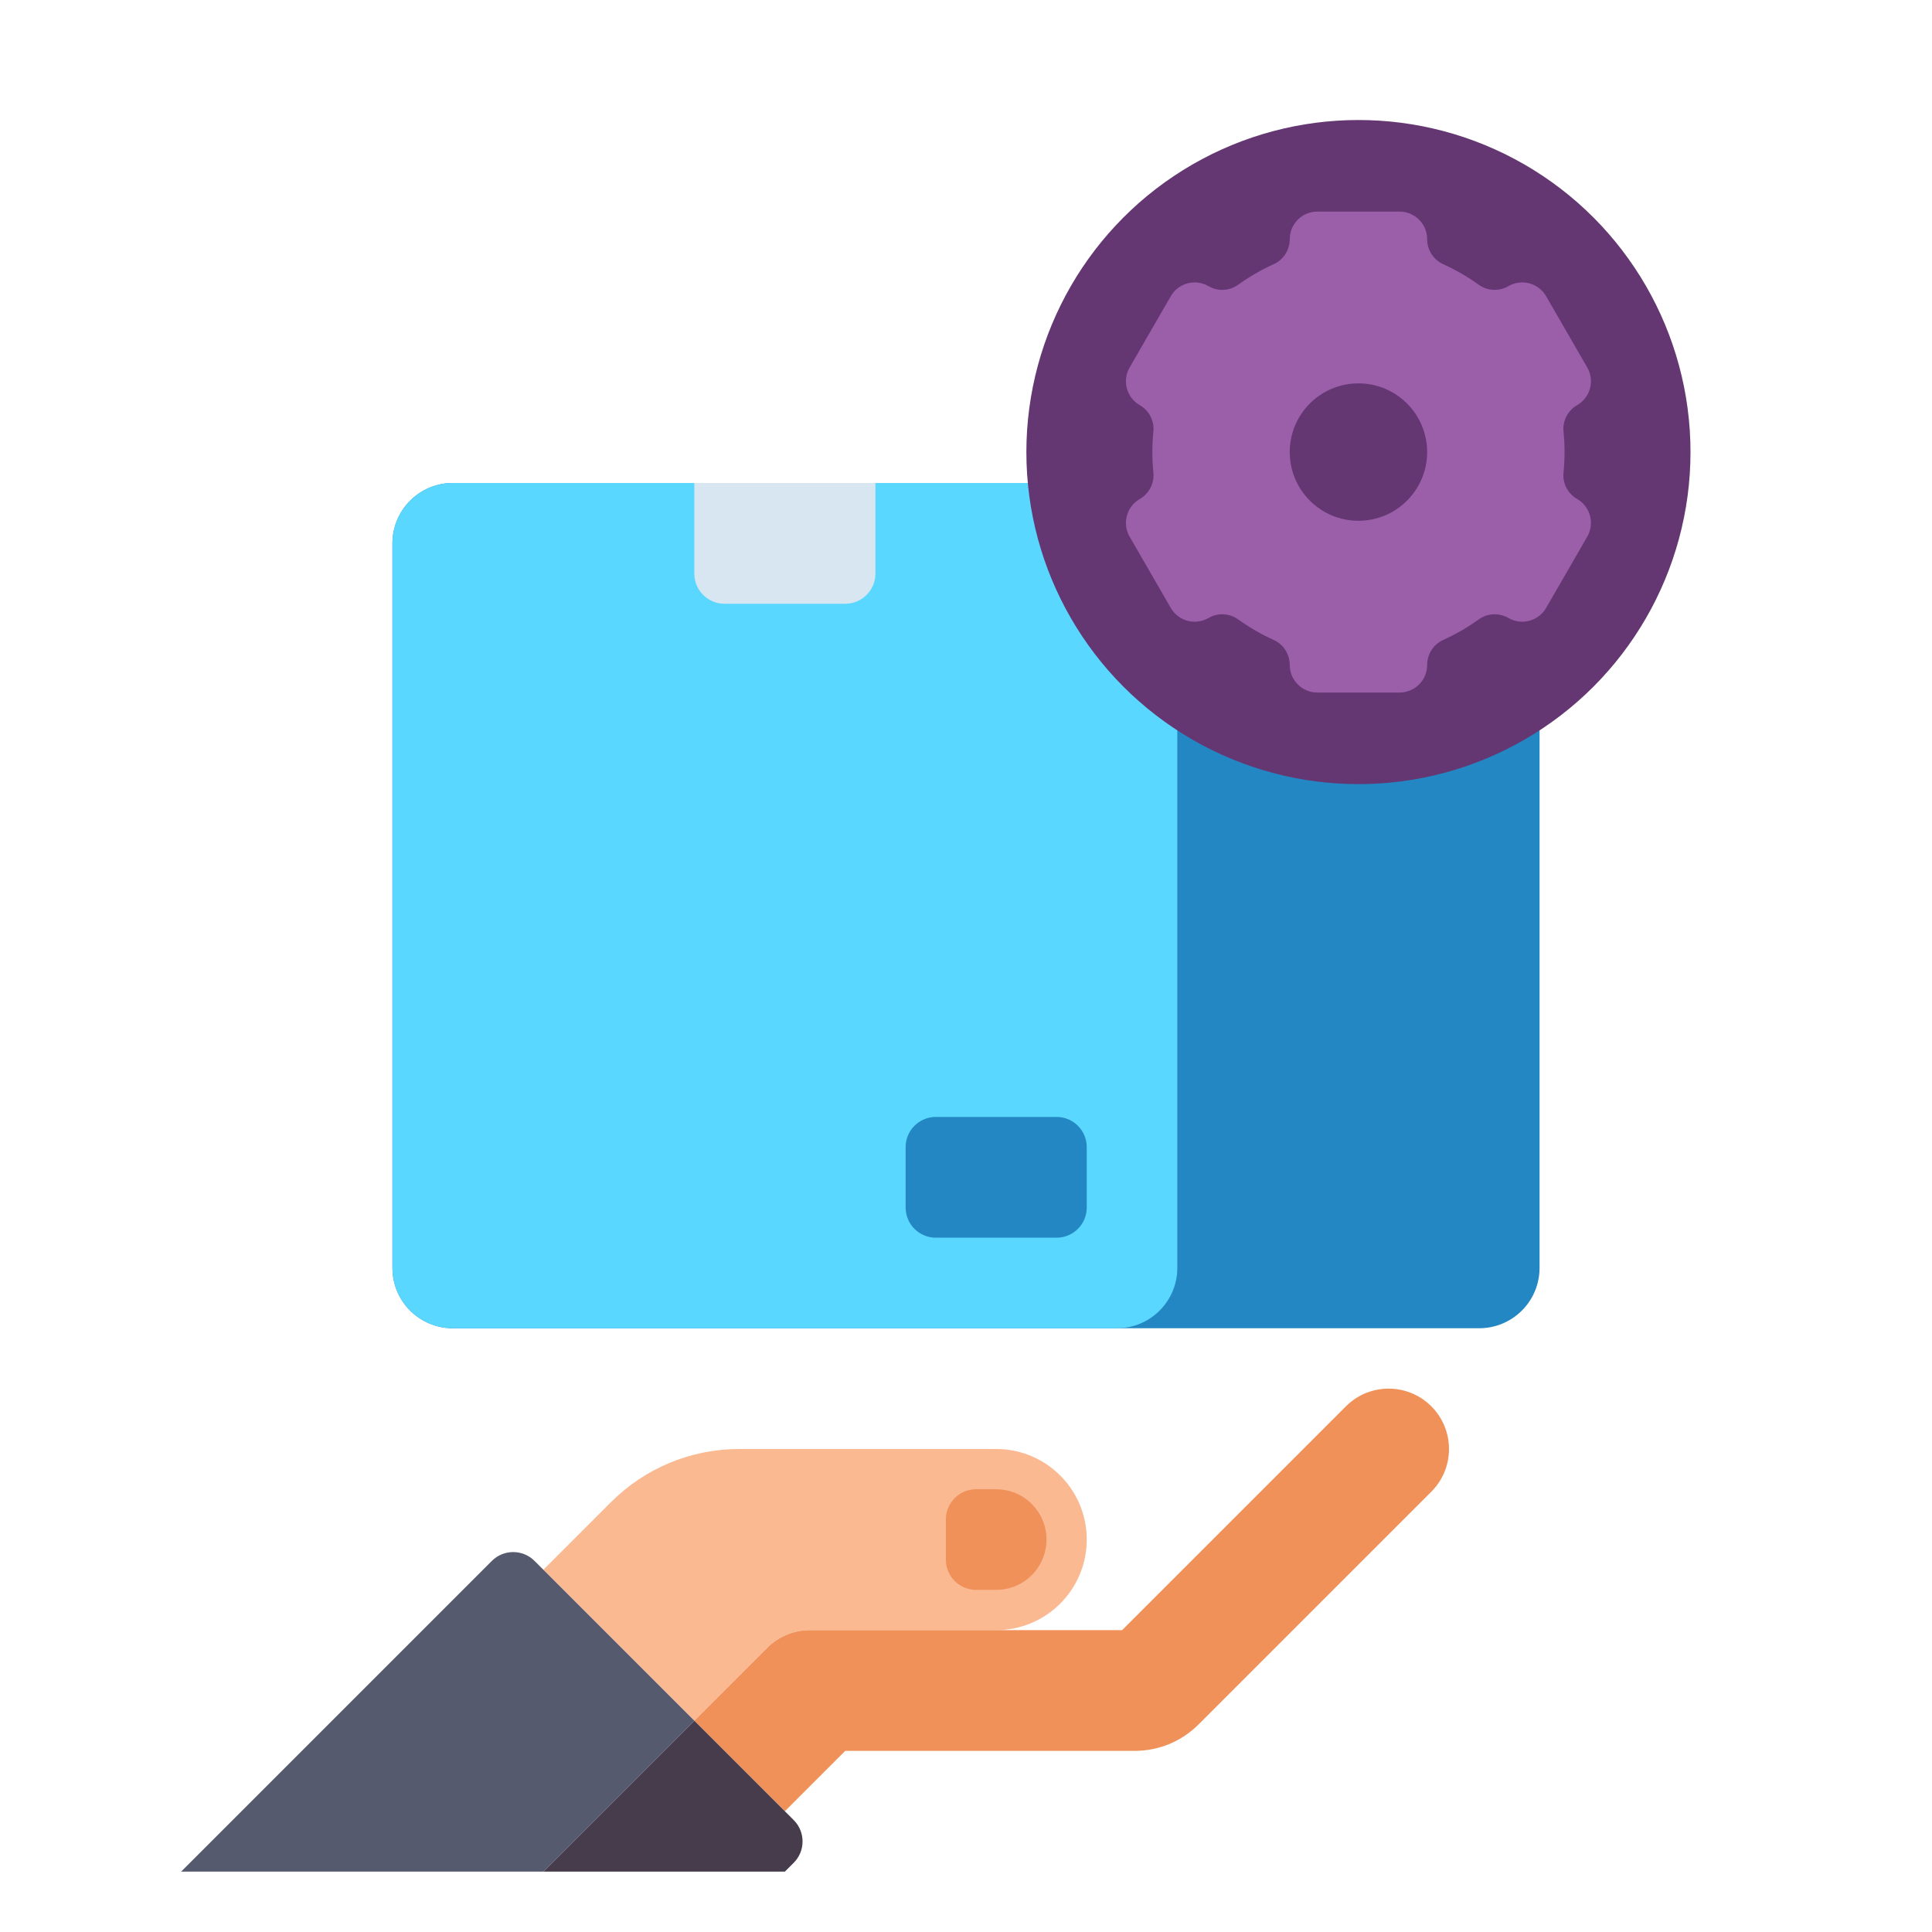 <?xml version="1.0" encoding="utf-8"?>
<!-- Generator: Adobe Illustrator 24.0.0, SVG Export Plug-In . SVG Version: 6.00 Build 0)  -->
<svg version="1.1" id="Layer_1" xmlns="http://www.w3.org/2000/svg" xmlns:xlink="http://www.w3.org/1999/xlink" x="0px" y="0px"
	 viewBox="0 0 512 512" style="enable-background:new 0 0 512 512;" xml:space="preserve">
<style type="text/css">
	.st0{fill:#463C4B;}
	.st1{fill:#555A6E;}
	.st2{fill:#9B5FAA;}
	.st3{fill:#5AD7FF;}
	.st4{fill:#D7E6F0;}
	.st5{fill:#FAB991;}
	.st6{fill:#A5C3DC;}
	.st7{fill:#643773;}
	.st8{fill:#B97DC8;}
	.st9{fill:#2387C3;}
	.st10{fill:#41AFE1;}
	.st11{fill:#F0915A;}
	.st12{fill:#FFFFFF;}
	.st13{fill:#D7E6E6;}
	.st14{fill:#AAC3D7;}
	.st15{fill:#353744;}
	.st16{fill:#289BC3;}
	.st17{fill:#FF6E91;}
	.st18{fill:#F5FFFF;}
	.st19{fill:#C8733C;}
	.st20{fill:#78F5FF;}
</style>
<g>
	<g>
		<g>
			<path class="st5" d="M264,384h-68.118c-12.73,0-24.939,5.057-33.941,14.059L144,416l40,40l19.314-19.314
				c3.001-3.001,7.07-4.686,11.314-4.686H264c13.255,0,24-10.745,24-24v0C288,394.745,277.255,384,264,384z"/>
		</g>
		<g>
			<path class="st11" d="M379.313,372.686c-6.248-6.249-16.379-6.249-22.627,0L297.373,432h-82.745
				c-4.243,0-8.313,1.686-11.314,4.686L184,456l24,24l16-16h76.687c6.411,0,12.438-2.497,16.97-7.03l61.657-61.657
				C385.562,389.065,385.562,378.935,379.313,372.686z"/>
		</g>
		<g>
			<path class="st11" d="M264,421.333h-5.333c-4.418,0-8-3.582-8-8v-10.667c0-4.418,3.582-8,8-8H264
				c7.364,0,13.333,5.97,13.333,13.333l0,0C277.333,415.364,271.364,421.333,264,421.333z"/>
		</g>
		<g>
			<path class="st1" d="M141.657,413.657L184,456l-40,40H48l82.343-82.343C133.467,410.533,138.533,410.533,141.657,413.657z"/>
		</g>
		<g>
			<path class="st0" d="M184,456l26.343,26.343c3.124,3.124,3.124,8.19,0,11.314L208,496h-64L184,456z"/>
		</g>
	</g>
	<g>
		<path class="st9" d="M392,128H120c-8.837,0-16,7.163-16,16v192c0,8.837,7.163,16,16,16h272c8.837,0,16-7.163,16-16V144
			C408,135.163,400.837,128,392,128z"/>
	</g>
	<g>
		<path class="st3" d="M296,128H120c-8.837,0-16,7.163-16,16v192c0,8.837,7.163,16,16,16h176c8.837,0,16-7.163,16-16V144
			C312,135.163,304.837,128,296,128z"/>
	</g>
	<g>
		<path class="st4" d="M224,160h-32c-4.418,0-8-3.582-8-8v-24h48v24C232,156.418,228.418,160,224,160z"/>
	</g>
	<g>
		<path class="st9" d="M280,296h-32c-4.418,0-8,3.582-8,8v16c0,4.418,3.582,8,8,8h32c4.418,0,8-3.582,8-8v-16
			C288,299.582,284.418,296,280,296z"/>
	</g>
	<g>
		<g>
			<circle class="st7" cx="360" cy="119.804" r="88"/>
		</g>
		<g>
			<path class="st2" d="M414.621,119.804c0-1.833-0.095-3.644-0.275-5.43c-0.287-2.842,1.139-5.58,3.613-7.008l0.006-0.004
				c3.494-2.017,4.691-6.484,2.674-9.978L409.736,78.5c-2.017-3.494-6.484-4.691-9.978-2.674l-0.011,0.007
				c-2.473,1.428-5.557,1.294-7.874-0.374c-2.936-2.115-6.09-3.945-9.423-5.451c-2.595-1.172-4.242-3.776-4.242-6.624v0
				c0-4.034-3.27-7.305-7.305-7.305h-21.805c-4.034,0-7.305,3.27-7.305,7.305v0c0,2.847-1.647,5.452-4.242,6.624
				c-3.333,1.505-6.487,3.336-9.423,5.451c-2.317,1.669-5.402,1.802-7.874,0.374l-0.011-0.007c-3.494-2.017-7.961-0.82-9.978,2.674
				l-10.902,18.883c-2.017,3.494-0.82,7.961,2.674,9.978l0.006,0.004c2.474,1.428,3.9,4.167,3.613,7.008
				c-0.181,1.786-0.275,3.597-0.275,5.43s0.095,3.644,0.275,5.43c0.287,2.842-1.139,5.58-3.613,7.008l-0.006,0.004
				c-3.494,2.017-4.691,6.484-2.674,9.978l10.902,18.883c2.017,3.494,6.484,4.691,9.978,2.674l0.011-0.007
				c2.473-1.427,5.557-1.294,7.874,0.374c2.936,2.115,6.09,3.945,9.423,5.451c2.595,1.172,4.242,3.776,4.242,6.623v0
				c0,4.034,3.27,7.305,7.305,7.305h21.805c4.034,0,7.305-3.27,7.305-7.305v0c0-2.847,1.647-5.452,4.242-6.623
				c3.333-1.505,6.487-3.336,9.423-5.451c2.317-1.669,5.401-1.802,7.874-0.374l0.011,0.007c3.494,2.017,7.961,0.82,9.978-2.674
				l10.902-18.883c2.017-3.494,0.82-7.961-2.674-9.978l-0.006-0.004c-2.474-1.428-3.9-4.167-3.613-7.008
				C414.526,123.448,414.621,121.638,414.621,119.804z"/>
		</g>
		<g>
			<circle class="st7" cx="360" cy="119.804" r="18.207"/>
		</g>
	</g>
</g>
</svg>
